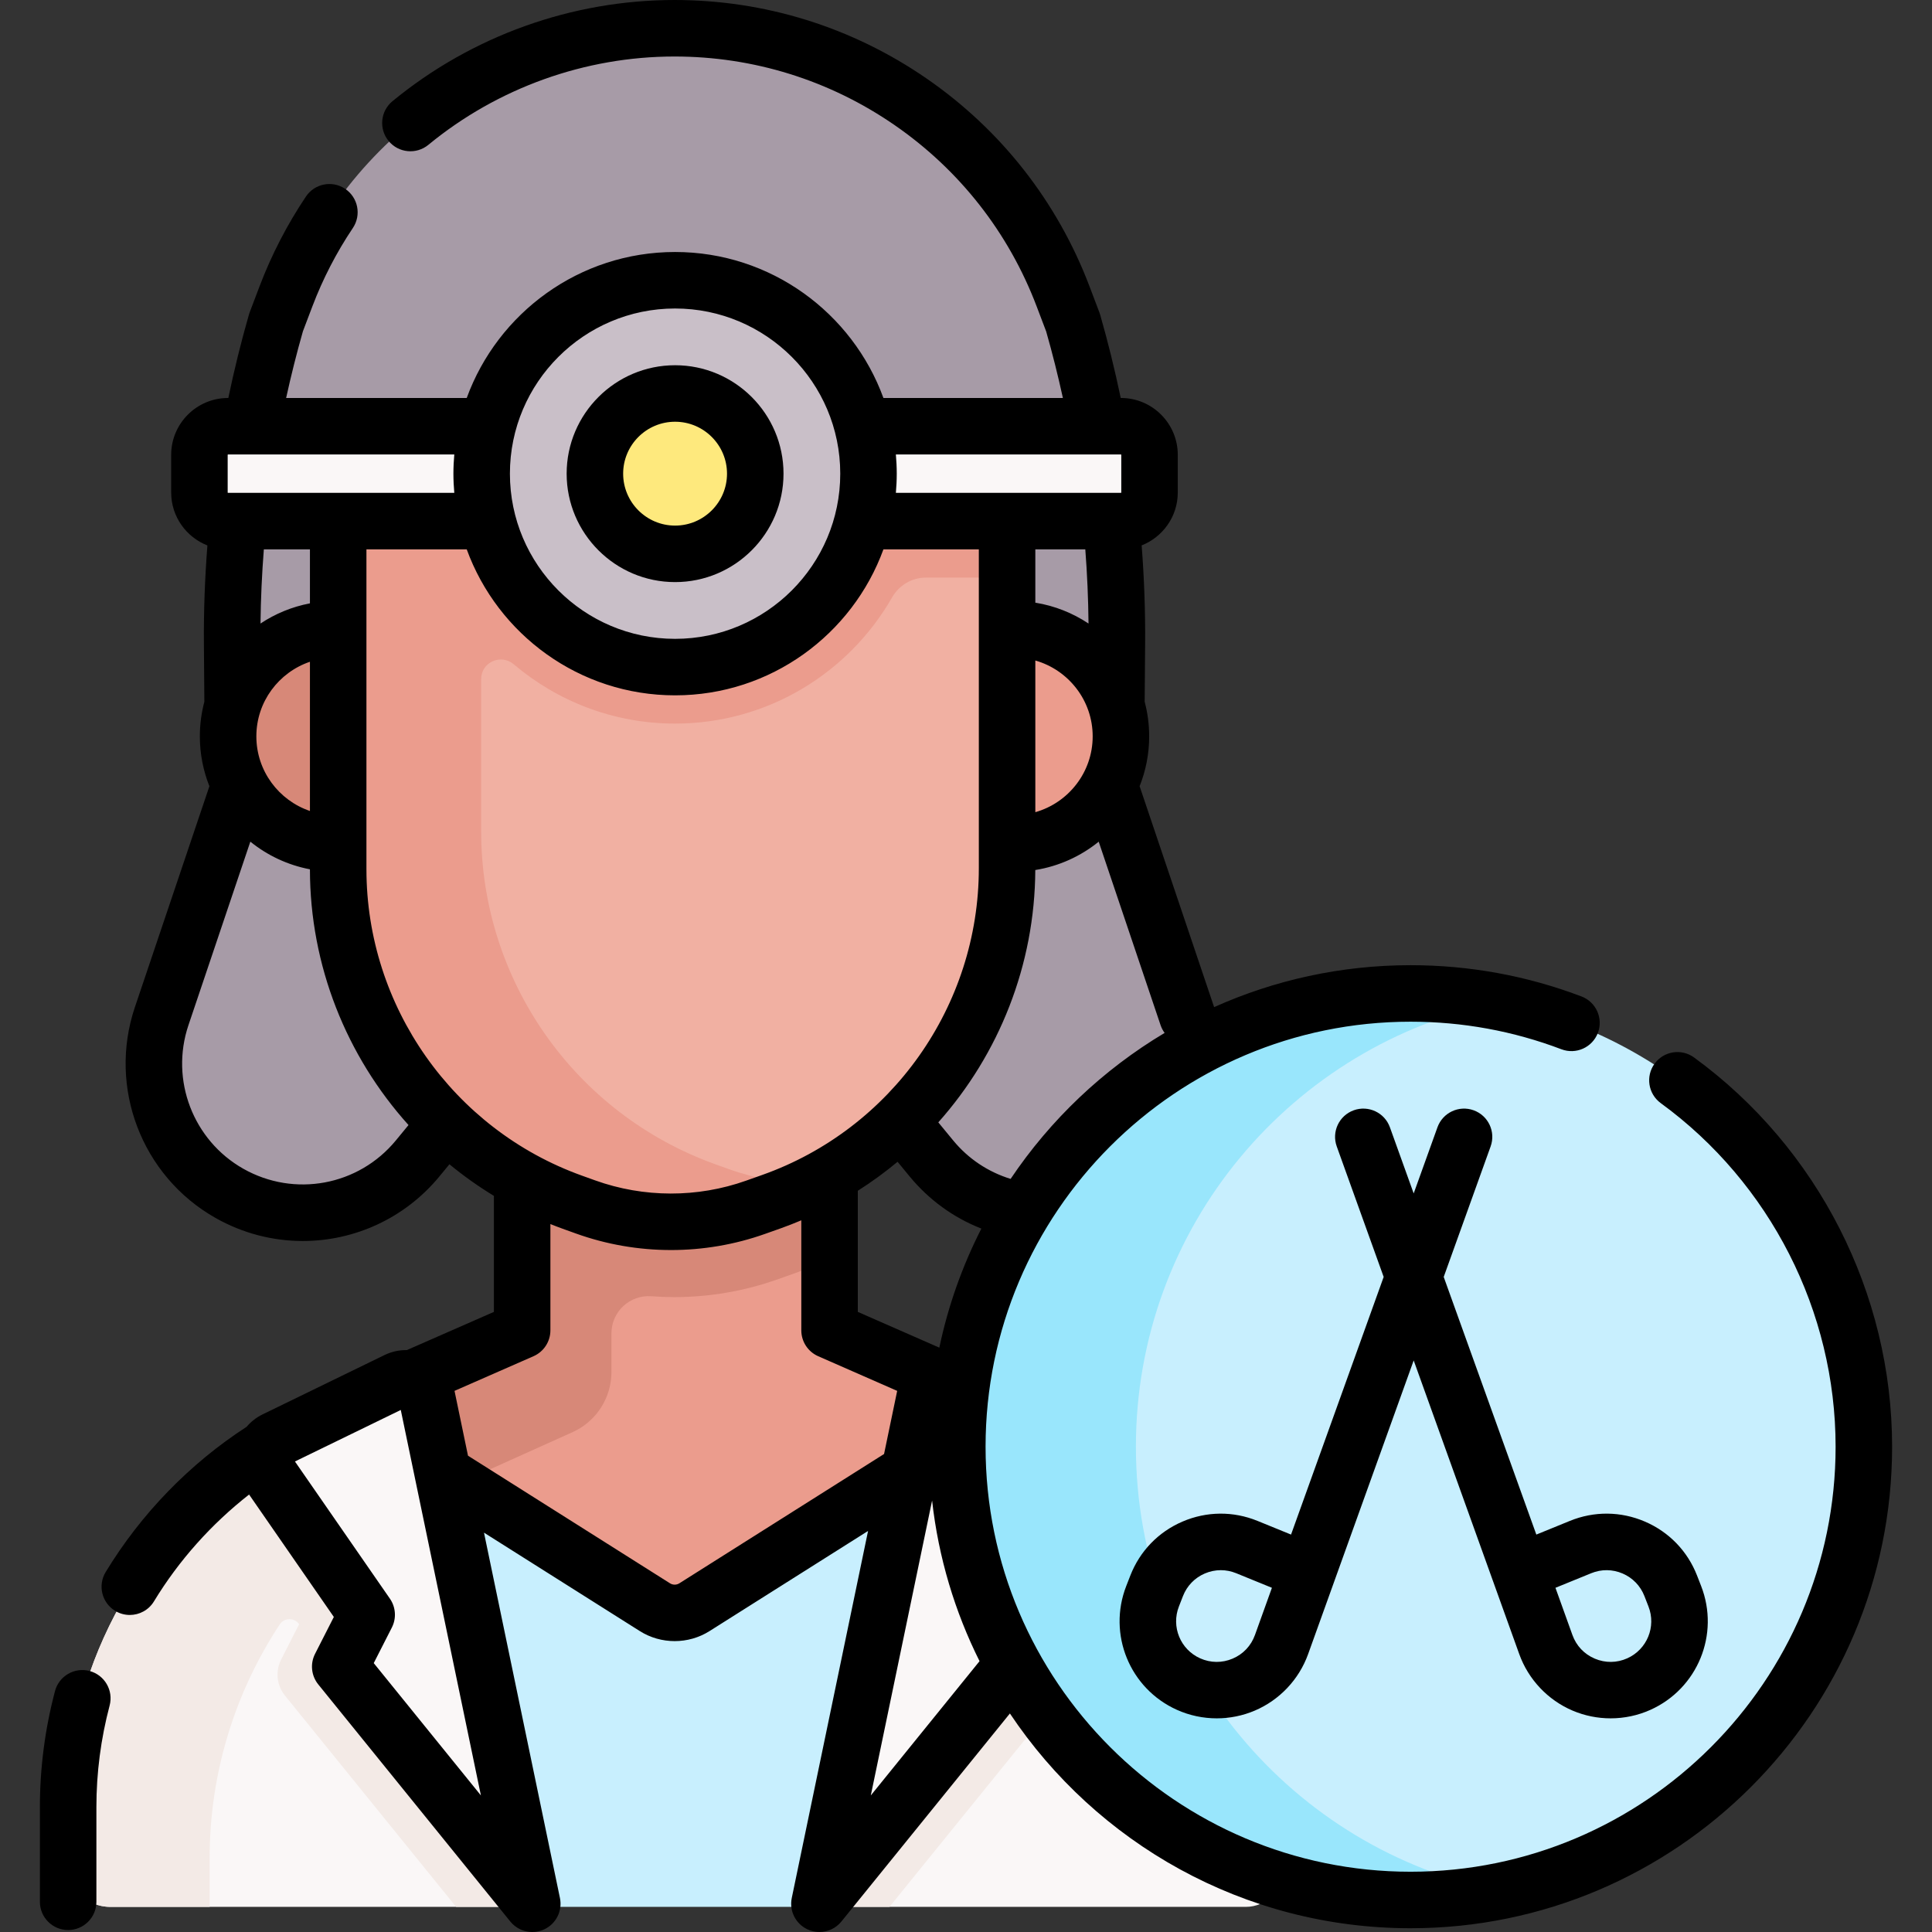 <svg id="Capa_1" enable-background="new 0 0 512.907 512.907" height="512" viewBox="0 0 512.907 512.907" width="512" xmlns="http://www.w3.org/2000/svg"><rect x="0" y="0" width="512.907" height="512.907" fill="#333333" stroke="none"/><g><g><g><g id="XMLID_682_"><g><path d="m315.22 269.78c6.06 17.95-1.48 37.67-17.96 47.01-6.12 3.47-12.83 5.14-19.47 5.14-11.5 0-22.81-5.01-30.54-14.41l-4.34-5.27s-36.34-56.69-37.72-56.69c-1.37 0-44 0-44 0l-45.96 56.69-4.34 5.27c-12.2 14.83-33.3 18.74-50.01 9.27-12.66-7.17-20.04-20.47-20.04-34.38 0-4.21.67-8.47 2.08-12.63l20.27-60.1-1.43-22.4-.13-16.46c-.08-10.86.42-21.7 1.51-32.48l3.62-25.19c1.74-9.26 3.92-18.45 6.53-27.53l.01-.04 2.6-6.87c16.26-42.87 57.33-71.21 103.17-71.21 22.92 0 44.65 7.08 62.68 19.53 18.03 12.44 32.36 30.25 40.49 51.68l2.62 6.93c2.61 9.07 4.78 18.25 6.52 27.51l3.71 26.06c1.03 10.49 1.5 21.03 1.42 31.59l-.13 16.48-1.43 22.4z" fill="#a79ba7"/></g></g></g><path d="m269.135 223.934c15.712 0 28.449-12.737 28.449-28.449 0-15.712-12.737-28.449-28.449-28.449h-42.342v56.63z" fill="#eb9c8d"/><path d="m89.006 223.934c-15.712 0-28.449-12.737-28.449-28.449 0-15.712 12.737-28.449 28.449-28.449h33.215v56.899h-33.215z" fill="#d78878"/><g><path d="m250.902 371.951-31.113-14.786v-39.74l-1.18-71.869h-79.67v71.869 39.74l-53.204 24.773 95.244 118.962 90.405-103.829z" fill="#eb9c8d"/><path d="m219.488 299.096h-63.768v14.718h-16.781v3.611 39.74l-32.048 14.752 2.843 27.313 42.469-19.113c6.176-2.876 10.124-9.07 10.124-15.882v-10.267c0-5.744 4.883-10.272 10.611-9.84 2.012.152 4.033.229 6.062.229h.002c9.35 0 18.631-1.597 27.443-4.722l4.272-1.515c3.102-1.1 6.122-2.348 9.072-3.705v-16.99z" fill="#d78878"/><path d="m259.224 143.643-114.546 3.393-37.759 11.453 15.33 117.703 46.818 38.109h46.758c31.316-15.813 51.562-48.066 51.562-83.813l-.191-77.143z" fill="#f1b0a2"/><path d="m267.092 122.958h-139.357-2.107-35.846v107.815c0 39.622 24.866 74.983 62.154 88.384l3.502 1.259c14.588 5.243 30.542 5.276 45.151.092l4.254-1.509c3.789-1.344 7.46-2.919 10.982-4.699-7.589-.032-15.189-1.354-22.436-3.958l-3.5-1.258c-37.287-13.401-62.154-48.761-62.154-88.384v-40.41c0-4.487 5.24-6.832 8.661-3.929 11.56 9.81 26.507 15.738 42.823 15.738 24.638 0 46.168-13.507 57.61-33.498 1.846-3.225 5.234-5.257 8.95-5.257h21.415z" fill="#eb9c8d"/><path d="m297.584 138.344c4.194 0 7.593-3.399 7.593-7.593v-10.004c0-4.193-3.4-7.593-7.593-7.593h-237.047c-4.194 0-7.593 3.399-7.593 7.593v10.004c0 4.194 3.4 7.593 7.593 7.593z" fill="#faf7f7"/></g><path d="m248.633 381.413-8.459 11.034-56.31 35.58c-3.21 2.02-7.29 2.02-10.5 0l-56.31-35.58-12.028-9.882-31.192 101.942 66.87 21.729h75.82s40.173-17.122 41.037-17.698c.864-.575-8.928-107.125-8.928-107.125z" fill="#c8effe"/><path d="m98.952 384.527-28.818 1.2c-1.446.914-2.86 1.869-4.257 2.843l-.075.05v.003c-29.822 20.832-48.208 55.171-48.208 92.464v13.452c0 6.46 5.237 11.698 11.698 11.698h111.102z" fill="#faf7f7"/><path d="m109.227 414.704h-21.671c4.954-5.102 10.402-9.763 16.307-13.888v-.003l.075-.05c.146-.102.294-.2.44-.302l-5.426-15.935-28.818 1.2c-1.446.914-2.86 1.869-4.257 2.843l-.075.05v.003c-29.822 20.832-48.208 55.171-48.208 92.464v13.452c0 6.461 5.237 11.698 11.698 11.698h26.362v-12.956c0-22.533 6.72-43.983 18.613-62.031 1.208-1.833 3.896-1.854 5.145-.049l-4.763 9.349c-1.589 3.119-1.193 6.881 1.01 9.601l45.431 56.086h19.304z" fill="#f3eae6"/><path d="m117.054 392.447 23.65 113.79h-.31l-50.57-62.43 7.02-13.78-26.5-38.28c-1.3-1.87-1.28-4.22-.21-6.02 4.73-2.97 9.71-5.63 14.93-7.92l23.62-10.37h.01c1.95.51 3.59 2.08 4.04 4.25l4.31 20.76z" fill="#faf7f7"/><g id="XMLID_680_"><g><path d="m294.538 390.142-.001-.007-.124-.083c-2.671-1.952-5.431-3.802-8.289-5.525l-22.148 3.764-47.142 117.946h113.887c5.475 0 9.913-4.438 9.913-9.913v-15.237c0-36.4-17.511-69.997-46.096-90.945z" fill="#faf7f7"/><path d="m263.976 388.29-47.142 117.946h19.304l49.054-60.559-7.376-14.478 21.409-30.927c.987-1.428 1.753-2.955 2.333-4.531-2.26-1.951-4.596-3.825-7.019-5.601l-.001-.007-.124-.083c-2.671-1.952-5.431-3.802-8.289-5.525z" fill="#f3eae6"/><path d="m286.124 384.527c1.95 1.83 2.37 4.89.76 7.22l-26.5 38.28 7.02 13.78-50.57 62.43h-.31l23.65-113.79h.01l4.31-20.76c.51-2.43 2.49-4.1 4.74-4.38l20.99 9.21 13.02 6.34c.97.53 1.93 1.09 2.88 1.67z" fill="#faf7f7"/></g></g><g><circle cx="374.482" cy="384.074" fill="#c8effe" r="120.334"/><path d="m301.558 384.074c0-58.343 41.526-106.994 96.631-118.004-7.664-1.531-15.592-2.33-23.707-2.33-66.458 0-120.334 53.875-120.334 120.333s53.875 120.333 120.334 120.333c8.115 0 16.056-.806 23.72-2.337-55.105-11.009-96.644-59.652-96.644-117.995z" fill="#99e6fc"/></g><circle cx="179.22" cy="125.749" fill="#c9bfc8" r="51.349"/><circle cx="179.22" cy="125.749" fill="#fee97d" r="21.286"/></g><g><path d="m179.22 154.535c15.873 0 28.787-12.913 28.787-28.786s-12.914-28.786-28.787-28.786-28.786 12.913-28.786 28.786 12.913 28.786 28.786 28.786zm0-42.572c7.603 0 13.787 6.185 13.787 13.786s-6.185 13.786-13.787 13.786-13.786-6.185-13.786-13.786 6.184-13.786 13.786-13.786z"/><path d="m23.774 443.613c-3.996-1.062-8.108 1.325-9.17 5.33-2.663 10.052-4.013 20.413-4.013 30.796v25.147c0 4.143 3.357 7.5 7.5 7.5s7.5-3.357 7.5-7.5v-25.147c0-9.087 1.182-18.156 3.513-26.956 1.061-4.004-1.325-8.109-5.33-9.17z"/><path d="m449.74 280.741c-3.347-2.441-8.038-1.707-10.479 1.64-2.44 3.347-1.707 8.038 1.64 10.479 29.063 21.201 46.415 55.3 46.415 91.214 0 62.217-50.617 112.833-112.834 112.833s-112.833-50.616-112.833-112.833 50.616-112.834 112.832-112.834c13.783 0 27.258 2.464 40.049 7.322 3.872 1.467 8.202-.476 9.675-4.349 1.471-3.872-.477-8.203-4.349-9.675-14.499-5.507-29.765-8.299-45.375-8.299-18.567 0-36.22 3.983-52.156 11.133l-19.779-58.648c1.631-4.101 2.538-8.565 2.538-13.241 0-3.178-.42-6.259-1.198-9.196l.123-15.429c.068-8.659-.255-17.397-.923-26.069 5.606-2.205 9.591-7.66 9.591-14.04v-10.004c0-8.322-6.771-15.093-15.093-15.093h-.054c-1.549-7.423-3.372-14.829-5.456-22.089-.058-.199-.123-.396-.196-.59l-2.629-6.93c-8.52-22.459-23.472-41.543-43.241-55.188-19.77-13.642-42.916-20.855-66.938-20.855-27.23 0-53.822 9.541-74.878 26.867-3.198 2.632-3.657 7.357-1.025 10.557 2.631 3.198 7.357 3.658 10.557 1.025 18.377-15.121 41.585-23.449 65.346-23.449 20.964 0 41.163 6.294 58.416 18.202s30.302 28.563 37.736 48.164l2.519 6.637c1.662 5.811 3.139 11.72 4.438 17.651h-47.646c-8.23-22.584-29.917-38.755-55.313-38.755-25.395 0-47.082 16.17-55.312 38.755h-47.944c1.3-5.93 2.781-11.848 4.455-17.702l2.499-6.586c2.78-7.328 6.399-14.339 10.759-20.836 2.309-3.439 1.391-8.099-2.049-10.406-3.441-2.311-8.101-1.391-10.406 2.049-4.996 7.445-9.144 15.478-12.329 23.873l-2.609 6.878c-.073.193-.149.428-.206.627-2.089 7.266-3.913 14.676-5.463 22.104h-.078c-8.322 0-15.093 6.771-15.093 15.093v10.004c0 6.39 3.998 11.852 9.619 14.05-.671 8.672-.999 17.409-.931 26.074l.123 15.412c-.778 2.937-1.198 6.019-1.198 9.197 0 4.676.906 9.141 2.538 13.241l-19.783 58.658c-7.189 21.316 1.797 44.84 21.368 55.934 7.306 4.142 15.293 6.141 23.202 6.141 13.662-.001 27.083-5.971 36.3-17.174l2.633-3.2c3.71 3.06 7.653 5.866 11.805 8.39v30.806l-23.112 10.14c-2.018-.033-4.042.399-5.925 1.314l-32.386 15.763c-1.645.8-3.073 1.93-4.228 3.29-15.105 9.783-28.042 23.116-37.414 38.558-2.149 3.541-1.021 8.154 2.52 10.303 1.217.738 2.559 1.09 3.885 1.09 2.534 0 5.008-1.285 6.418-3.609 6.604-10.881 15.249-20.535 25.254-28.362l22.497 32.5-4.985 9.789c-1.345 2.64-1.01 5.823.854 8.125l50.985 62.948c1.461 1.804 3.622 2.78 5.831 2.779 1.085 0 2.181-.235 3.211-.724 3.128-1.483 4.834-4.914 4.129-8.303l-20.165-96.998 41.37 26.132c2.812 1.776 6.034 2.664 9.256 2.664s6.444-.888 9.255-2.664l42.087-26.586-20.258 97.451c-.705 3.389 1.001 6.819 4.129 8.303 1.03.488 2.126.725 3.211.724 2.208 0 4.37-.976 5.831-2.779l44.74-55.239c22.942 34.348 62.057 57.018 106.372 57.018 70.488 0 127.834-57.346 127.834-127.833-.001-40.689-19.655-79.318-52.576-103.334zm-200.366 77.034-21.643-9.495v-32.157c3.696-2.348 7.222-4.916 10.555-7.695l3.173 3.856c5.134 6.241 11.656 10.972 19.076 13.882-5.035 9.869-8.823 20.476-11.161 31.609zm59.809-83.556c-16.325 9.74-30.31 23.011-40.886 38.756-5.987-1.85-11.246-5.348-15.253-10.22l-3.941-4.79c16.1-18.078 25.626-41.751 25.747-66.991 6.307-1.012 12.069-3.671 16.834-7.521l16.432 48.723c.254.754.621 1.435 1.067 2.043zm-21.057-128.375c.506 6.547.79 13.131.855 19.691-4.18-2.778-8.968-4.709-14.122-5.538v-14.153zm-13.267 29.506c8.774 2.499 15.225 10.569 15.225 20.134s-6.45 17.635-15.225 20.134zm22.725-54.696c.051 0 .093.042.093.093v10.004c0 .051-.042.093-.093.093h-59.749c.145-1.681.235-3.377.235-5.095s-.09-3.414-.235-5.095zm-118.364-38.755c24.179 0 43.85 19.671 43.85 43.85s-19.671 43.85-43.85 43.85c-24.178 0-43.849-19.671-43.849-43.85s19.671-43.85 43.849-43.85zm-58.614 48.945h-60.07c-.051 0-.093-.042-.093-.093v-10.004c0-.051.042-.093.093-.093h60.07c-.145 1.681-.235 3.377-.235 5.095s.09 3.414.235 5.095zm-52.549 64.64c0-9.196 5.966-16.997 14.225-19.802v39.618c-8.261-2.805-14.225-10.618-14.225-19.816zm14.224-35.306c-4.774.907-9.216 2.758-13.124 5.355.072-6.561.376-13.142.886-19.689h12.238zm-17.705 150.091c-13.327-7.556-19.447-23.575-14.552-38.092l16.435-48.733c4.509 3.641 9.91 6.215 15.822 7.338.002 25.598 9.725 49.639 26.17 67.896l-3.354 4.076c-9.91 12.047-26.952 15.204-40.521 7.515zm32.705-79.495v-84.931h26.626c8.23 22.584 29.917 38.755 55.312 38.755 25.396 0 47.083-16.17 55.313-38.755h25.326v84.643c0 36.508-23.117 69.237-57.523 81.444l-4.255 1.509c-12.94 4.592-27.187 4.562-40.109-.082l-3.5-1.258c-34.206-12.293-57.19-44.975-57.19-81.325zm1.938 210.749 4.808-9.44c1.252-2.458 1.054-5.405-.516-7.673l-25.21-36.418 28.098-13.676 21.274 102.337zm81.137-21.188c-.754.477-1.73.478-2.486-.001l-53.627-33.875-3.578-17.212 20.967-9.199c2.727-1.196 4.487-3.892 4.487-6.868v-28.217c1.084.433 2.175.855 3.279 1.252l3.5 1.258c8.137 2.925 16.69 4.387 25.245 4.387 8.451 0 16.904-1.428 24.952-4.283l4.255-1.509c1.824-.647 3.612-1.36 5.381-2.104v29.217c0 2.977 1.761 5.672 4.487 6.868l20.967 9.199-3.484 16.759zm50.823 56.318 16.273-78.286c1.695 15.167 6.054 29.539 12.598 42.639z"/><path d="m407.865 407.4-24.589-68.4 12.456-34.65c1.401-3.897-.622-8.193-4.521-9.595-3.893-1.4-8.193.623-9.595 4.521l-6.311 17.555-6.311-17.555c-1.4-3.897-5.7-5.92-9.595-4.521-3.898 1.401-5.922 5.697-4.521 9.595l12.459 34.65-24.589 68.4-8.911-3.634c-6.444-2.629-13.517-2.562-19.915.186-6.396 2.749-11.311 7.834-13.839 14.319l-1.082 2.774c-4.998 12.815.918 27.263 13.468 32.89 3.344 1.5 6.947 2.251 10.553 2.251 3.435 0 6.872-.682 10.085-2.048 6.586-2.801 11.752-8.27 14.173-15.004l6.915-19.234c.017-.046.033-.092.049-.138l21.063-58.593 21.059 58.582c.019.054.037.106.058.159l6.91 19.224c2.421 6.734 7.587 12.203 14.173 15.004 3.214 1.366 6.649 2.048 10.085 2.048 3.605 0 7.209-.751 10.552-2.25 12.552-5.629 18.468-20.075 13.47-32.89l-1.082-2.776c-2.529-6.485-7.444-11.57-13.84-14.318s-13.469-2.815-19.915-.186zm-74.701 26.661c-1.027 2.857-3.132 5.086-5.927 6.273-2.795 1.188-5.858 1.158-8.631-.085-5.247-2.353-7.721-8.394-5.631-13.753l1.082-2.775c1.058-2.711 3.112-4.838 5.787-5.987 1.369-.588 2.812-.883 4.256-.883 1.377 0 2.756.269 4.072.805l9.496 3.873zm97.604-16.328c2.675 1.149 4.73 3.276 5.788 5.987l1.082 2.776c2.09 5.358-.384 11.398-5.633 13.753-2.77 1.242-5.834 1.272-8.63.084-2.795-1.188-4.899-3.416-5.927-6.273l-4.505-12.532 9.496-3.872c2.695-1.1 5.654-1.073 8.329.077z"/></g></g></svg>